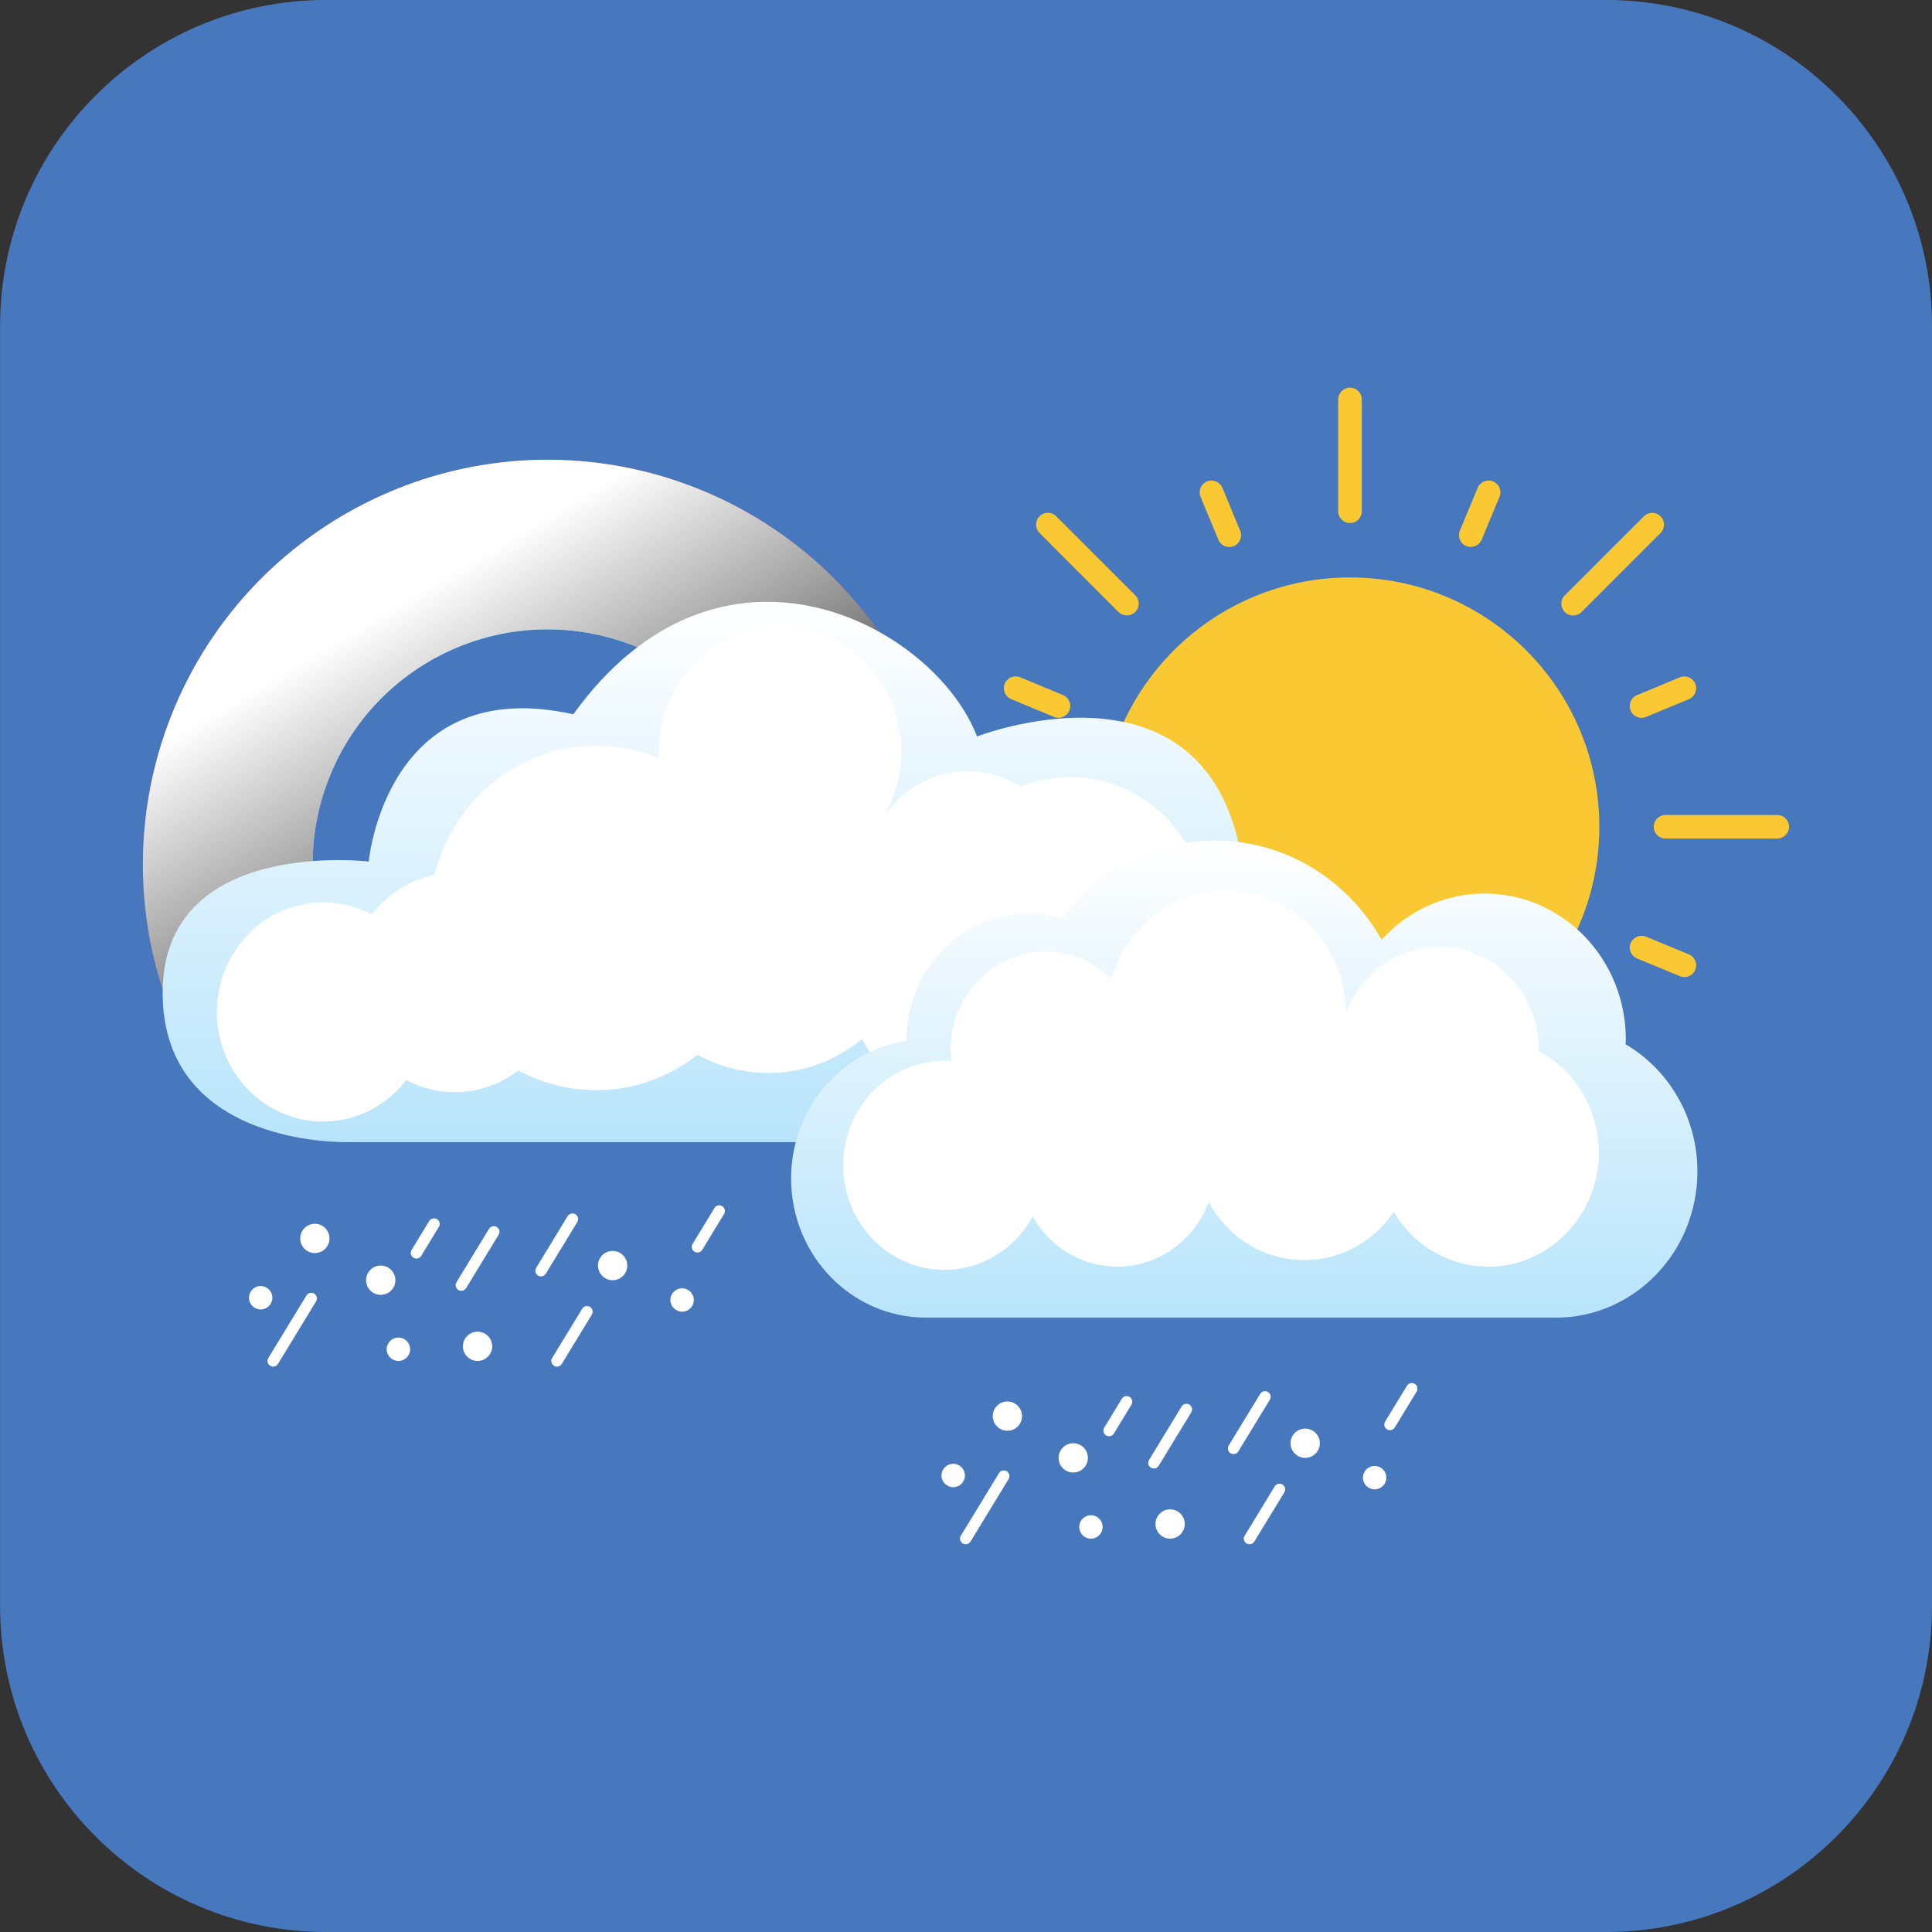 <?xml version="1.0" encoding="UTF-8"?>
<!DOCTYPE svg PUBLIC "-//W3C//DTD SVG 1.1//EN" "http://www.w3.org/Graphics/SVG/1.1/DTD/svg11.dtd">
<!-- Creator: CorelDRAW 2019 (64-Bit) -->
<svg xmlns="http://www.w3.org/2000/svg" xml:space="preserve" width="0.387in" height="0.387in" version="1.1" style="shape-rendering:geometricPrecision; text-rendering:geometricPrecision; image-rendering:optimizeQuality; fill-rule:evenodd; clip-rule:evenodd"
viewBox="0 0 386.67 386.67"
 xmlns:xlink="http://www.w3.org/1999/xlink">
 <rect x="0" y="0" width="386.67" height="386.67" fill="#333333" stroke="none"/>
 <defs>
  <style type="text/css">
   <![CDATA[
    .fil0 {fill:#4777BC;fill-rule:nonzero}
    .fil4 {fill:#5ED4FF;fill-rule:nonzero}
    .fil3 {fill:#75BF50;fill-rule:nonzero}
    .fil7 {fill:#FAC832;fill-rule:nonzero}
    .fil1 {fill:#FF6082;fill-rule:nonzero}
    .fil2 {fill:#FFE646;fill-rule:nonzero}
    .fil6 {fill:white;fill-rule:nonzero}
    .fil18 {fill:url(#id0);fill-rule:nonzero}
    .fil24 {fill:url(#id1);fill-rule:nonzero}
    .fil19 {fill:url(#id2);fill-rule:nonzero}
    .fil25 {fill:url(#id3);fill-rule:nonzero}
    .fil23 {fill:url(#id4);fill-rule:nonzero}
    .fil12 {fill:url(#id5);fill-rule:nonzero}
    .fil9 {fill:url(#id6);fill-rule:nonzero}
    .fil17 {fill:url(#id7);fill-rule:nonzero}
    .fil8 {fill:url(#id8);fill-rule:nonzero}
    .fil20 {fill:url(#id9);fill-rule:nonzero}
    .fil22 {fill:url(#id10);fill-rule:nonzero}
    .fil10 {fill:url(#id11);fill-rule:nonzero}
    .fil21 {fill:url(#id12);fill-rule:nonzero}
    .fil11 {fill:url(#id13);fill-rule:nonzero}
    .fil14 {fill:url(#id14);fill-rule:nonzero}
    .fil13 {fill:url(#id15);fill-rule:nonzero}
    .fil15 {fill:url(#id16);fill-rule:nonzero}
    .fil16 {fill:url(#id17);fill-rule:nonzero}
    .fil5 {fill:url(#id18);fill-rule:nonzero}
   ]]>
  </style>
  <linearGradient id="id0" gradientUnits="userSpaceOnUse" x1="249.02" y1="263.73" x2="249.02" y2="168.22">
   <stop offset="0" style="stop-opacity:1; stop-color:#B8E4FB"/>
   <stop offset="1" style="stop-opacity:1; stop-color:white"/>
  </linearGradient>
  <linearGradient id="id1" gradientUnits="userSpaceOnUse" x1="261.02" y1="252.22" x2="261.02" y2="207.17">
   <stop offset="0" style="stop-opacity:1; stop-color:white"/>
   <stop offset="1" style="stop-opacity:1; stop-color:white"/>
  </linearGradient>
  <linearGradient id="id2" gradientUnits="userSpaceOnUse" xlink:href="#id1" x1="189.01" y1="254.15" x2="189.01" y2="212.32">
  </linearGradient>
  <linearGradient id="id3" gradientUnits="userSpaceOnUse" xlink:href="#id1" x1="297.85" y1="253.5" x2="297.85" y2="207.81">
  </linearGradient>
  <linearGradient id="id4" gradientUnits="userSpaceOnUse" xlink:href="#id1" x1="223.61" y1="253.5" x2="223.61" y2="212.96">
  </linearGradient>
  <linearGradient id="id5" gradientUnits="userSpaceOnUse" xlink:href="#id1" x1="193.69" y1="196.66" x2="193.69" y2="154.35">
  </linearGradient>
  <linearGradient id="id6" gradientUnits="userSpaceOnUse" xlink:href="#id1" x1="64.65" y1="224.47" x2="64.65" y2="180.6">
  </linearGradient>
  <linearGradient id="id7" gradientUnits="userSpaceOnUse" xlink:href="#id1" x1="245.31" y1="219.77" x2="245.31" y2="185.3">
  </linearGradient>
  <linearGradient id="id8" gradientUnits="userSpaceOnUse" xlink:href="#id0" x1="153.77" y1="228.59" x2="153.77" y2="120.45">
  </linearGradient>
  <linearGradient id="id9" gradientUnits="userSpaceOnUse" xlink:href="#id1" x1="209.27" y1="229.69" x2="209.27" y2="190.44">
  </linearGradient>
  <linearGradient id="id10" gradientUnits="userSpaceOnUse" xlink:href="#id1" x1="288.02" y1="230.66" x2="288.02" y2="189.47">
  </linearGradient>
  <linearGradient id="id11" gradientUnits="userSpaceOnUse" xlink:href="#id1" x1="119.3" y1="218.2" x2="119.3" y2="149.26">
  </linearGradient>
  <linearGradient id="id12" gradientUnits="userSpaceOnUse" xlink:href="#id1" x1="245.43" y1="227.76" x2="245.43" y2="178.21">
  </linearGradient>
  <linearGradient id="id13" gradientUnits="userSpaceOnUse" xlink:href="#id1" x1="156.12" y1="175.5" x2="156.12" y2="125.36">
  </linearGradient>
  <linearGradient id="id14" gradientUnits="userSpaceOnUse" xlink:href="#id1" x1="91.03" y1="218.59" x2="91.03" y2="174.72">
  </linearGradient>
  <linearGradient id="id15" gradientUnits="userSpaceOnUse" xlink:href="#id1" x1="153.77" y1="214.75" x2="153.77" y2="152.71">
  </linearGradient>
  <linearGradient id="id16" gradientUnits="userSpaceOnUse" xlink:href="#id1" x1="192.93" y1="220.55" x2="192.93" y2="172.76">
  </linearGradient>
  <linearGradient id="id17" gradientUnits="userSpaceOnUse" xlink:href="#id1" x1="214.18" y1="211.93" x2="214.18" y2="155.52">
  </linearGradient>
  <linearGradient id="id18" gradientUnits="userSpaceOnUse" x1="78.99" y1="121.17" x2="114.21" y2="180.81">
   <stop offset="0" style="stop-opacity:1; stop-color:white"/>
   <stop offset="0.749" style="stop-opacity:1; stop-color:gray"/>
   <stop offset="1" style="stop-opacity:1; stop-color:black"/>
  </linearGradient>
 </defs>
 <g id="Layer_x0020_1">
  <path class="fil0" d="M321.39 386.67l-256.1 0c-36.06,0 -65.28,-29.23 -65.28,-65.29l0 -256.1c0,-36.06 29.23,-65.29 65.28,-65.29l256.1 0c36.06,0 65.28,29.23 65.28,65.29l0 256.1c0,36.06 -29.23,65.29 -65.28,65.29z"/>
  <g id="_2030725812688">
   <g>
    <path class="fil1" d="M172.03 136.14c-4.8,-8.13 -11.26,-15.39 -18.86,-21.09 -7.6,-5.72 -16.32,-9.89 -25.49,-12.25 -9.17,-2.36 -18.82,-2.92 -28.24,-1.58 -9.42,1.32 -18.58,4.56 -26.7,9.36 -8.13,4.8 -15.39,11.25 -21.09,18.86 -5.72,7.6 -9.89,16.32 -12.25,25.49 -2.37,9.17 -2.92,18.82 -1.58,28.24 1.32,9.42 4.56,18.58 9.36,26.7l-7.31 4.32c-2.67,-4.53 -4.93,-9.35 -6.69,-14.37 -1.76,-5.01 -3.03,-10.2 -3.77,-15.46 -1.49,-10.53 -0.87,-21.3 1.76,-31.54 2.64,-10.24 7.3,-19.97 13.69,-28.47 3.19,-4.25 6.81,-8.19 10.77,-11.72 3.96,-3.54 8.27,-6.68 12.8,-9.35 4.53,-2.67 9.35,-4.93 14.37,-6.69 5.01,-1.76 10.2,-3.03 15.46,-3.77 10.53,-1.49 21.3,-0.87 31.54,1.76 10.24,2.64 19.98,7.3 28.47,13.69 4.25,3.19 8.19,6.81 11.72,10.77 3.54,3.96 6.67,8.26 9.35,12.79l-7.31 4.32z"/>
    <path class="fil2" d="M164.71 140.46c-4.24,-7.19 -9.94,-13.59 -16.65,-18.62 -6.71,-5.04 -14.41,-8.73 -22.51,-10.82 -8.1,-2.09 -16.62,-2.57 -24.93,-1.39 -8.31,1.17 -16.39,4.02 -23.57,8.26 -7.19,4.24 -13.59,9.94 -18.62,16.65 -5.05,6.71 -8.73,14.4 -10.82,22.51 -2.09,8.1 -2.57,16.62 -1.4,24.93 1.17,8.31 4.02,16.39 8.27,23.57l-7.31 4.32c-4.8,-8.13 -8.04,-17.29 -9.36,-26.7 -1.33,-9.42 -0.78,-19.06 1.58,-28.24 2.36,-9.17 6.53,-17.89 12.25,-25.49 5.7,-7.61 12.96,-14.07 21.09,-18.86 8.12,-4.8 17.29,-8.04 26.7,-9.36 9.42,-1.33 19.06,-0.78 28.24,1.58 9.17,2.36 17.89,6.54 25.49,12.25 7.61,5.7 14.07,12.96 18.86,21.09l-7.31 4.32z"/>
    <path class="fil3" d="M157.4 144.77c-3.69,-6.25 -8.62,-11.79 -14.44,-16.15 -5.81,-4.37 -12.49,-7.57 -19.52,-9.39 -7.04,-1.81 -14.43,-2.23 -21.63,-1.21 -7.2,1.01 -14.19,3.48 -20.45,7.17 -6.25,3.69 -11.79,8.62 -16.15,14.44 -4.37,5.82 -7.57,12.49 -9.39,19.52 -1.81,7.04 -2.23,14.43 -1.21,21.63 1.01,7.2 3.48,14.19 7.17,20.45l-7.31 4.32c-4.24,-7.19 -7.1,-15.26 -8.27,-23.57 -1.18,-8.31 -0.69,-16.83 1.4,-24.93 2.09,-8.11 5.77,-15.8 10.82,-22.51 5.03,-6.71 11.43,-12.41 18.62,-16.65 7.19,-4.24 15.26,-7.1 23.57,-8.26 8.31,-1.18 16.83,-0.69 24.93,1.39 8.1,2.09 15.8,5.78 22.51,10.82 6.71,5.03 12.41,11.43 16.65,18.62l-7.31 4.32z"/>
    <path class="fil4" d="M150.09 149.09c-3.14,-5.31 -7.31,-9.99 -12.23,-13.68 -4.92,-3.7 -10.57,-6.41 -16.54,-7.95 -5.97,-1.54 -12.23,-1.89 -18.33,-1.03 -6.09,0.86 -12,2.94 -17.31,6.07 -5.31,3.14 -9.99,7.3 -13.68,12.23 -3.7,4.92 -6.41,10.57 -7.95,16.54 -1.54,5.97 -1.89,12.23 -1.03,18.32 0.86,6.09 2.94,12 6.07,17.32l-7.31 4.32c-3.69,-6.25 -6.16,-13.24 -7.17,-20.45 -1.02,-7.2 -0.6,-14.59 1.21,-21.63 1.81,-7.03 5.01,-13.71 9.39,-19.52 4.36,-5.82 9.9,-10.75 16.15,-14.44 6.25,-3.69 13.24,-6.16 20.45,-7.17 7.2,-1.02 14.59,-0.6 21.63,1.21 7.04,1.81 13.71,5.02 19.52,9.39 5.82,4.36 10.75,9.9 14.44,16.15l-7.31 4.32z"/>
    <path class="fil5" d="M169.98 119.03c-3.54,-3.96 -7.47,-7.58 -11.72,-10.77 -8.5,-6.39 -18.23,-11.05 -28.47,-13.69 -10.24,-2.64 -21.01,-3.26 -31.54,-1.76 -5.26,0.74 -10.45,2.01 -15.46,3.77 -5.01,1.76 -9.83,4.02 -14.37,6.69 -4.53,2.68 -8.83,5.82 -12.8,9.35 -3.96,3.54 -7.58,7.47 -10.77,11.72 -6.39,8.5 -11.05,18.23 -13.69,28.47 -2.64,10.24 -3.26,21.02 -1.76,31.54 0.74,5.26 2.01,10.45 3.77,15.46 1.76,5.01 4.02,9.83 6.69,14.37l7.31 -4.32 7.31 -4.32 7.31 -4.32 7.31 -4.32c-3.13,-5.31 -5.22,-11.22 -6.07,-17.32 -0.87,-6.09 -0.51,-12.35 1.03,-18.32 1.54,-5.96 4.25,-11.62 7.95,-16.54 3.69,-4.93 8.37,-9.09 13.68,-12.23 5.31,-3.13 11.22,-5.22 17.31,-6.07 6.09,-0.87 12.36,-0.51 18.33,1.03 5.96,1.54 11.62,4.25 16.54,7.95 4.92,3.69 9.09,8.37 12.23,13.68l7.31 -4.32 7.31 -4.32 7.31 -4.32 7.31 -4.32c-2.68,-4.53 -5.81,-8.83 -9.35,-12.79z"/>
   </g>
   <g>
    <g>
     <path class="fil6" d="M192.69 308.91c-0.54,-0.33 -0.7,-1.02 -0.38,-1.56l7.63 -12.52c0.32,-0.53 1.02,-0.7 1.55,-0.38 0.54,0.33 0.7,1.02 0.38,1.56l-7.63 12.52c-0.32,0.53 -1.02,0.7 -1.55,0.38z"/>
     <path class="fil6" d="M221.37 287.28c-0.53,-0.32 -0.7,-1.02 -0.37,-1.55l3.52 -5.78c0.32,-0.53 1.02,-0.7 1.55,-0.38 0.54,0.33 0.7,1.02 0.38,1.56l-3.52 5.78c-0.33,0.54 -1.02,0.7 -1.56,0.38z"/>
     <path class="fil6" d="M277.6 286.08c-0.54,-0.33 -0.7,-1.02 -0.38,-1.56l4.37 -7.18c0.33,-0.53 1.02,-0.7 1.56,-0.38 0.53,0.33 0.7,1.02 0.37,1.56l-4.37 7.18c-0.32,0.53 -1.02,0.7 -1.55,0.38z"/>
     <path class="fil6" d="M249.48 308.91c-0.53,-0.33 -0.7,-1.02 -0.37,-1.56l6.01 -9.86c0.32,-0.54 1.02,-0.7 1.55,-0.38 0.54,0.33 0.7,1.02 0.38,1.56l-6.01 9.86c-0.32,0.53 -1.02,0.7 -1.56,0.38z"/>
     <g>
      <path class="fil6" d="M230.34 293.74c-0.53,-0.32 -0.7,-1.02 -0.37,-1.55l6.51 -10.69c0.32,-0.54 1.02,-0.7 1.55,-0.38 0.54,0.33 0.7,1.02 0.38,1.56l-6.51 10.68c-0.33,0.54 -1.02,0.7 -1.56,0.38z"/>
     </g>
     <g>
      <path class="fil6" d="M246.29 290.85c-0.53,-0.32 -0.7,-1.02 -0.38,-1.55l6.31 -10.34c0.32,-0.53 1.02,-0.7 1.55,-0.37 0.53,0.32 0.7,1.02 0.38,1.55l-6.31 10.34c-0.32,0.53 -1.02,0.7 -1.55,0.37z"/>
     </g>
     <path class="fil6" d="M204.55 283.42c0,1.62 -1.31,2.93 -2.93,2.93 -1.62,0 -2.93,-1.31 -2.93,-2.93 0,-1.62 1.31,-2.93 2.93,-2.93 1.62,0 2.93,1.31 2.93,2.93z"/>
     <path class="fil6" d="M217.73 291.78c0,1.62 -1.31,2.93 -2.93,2.93 -1.62,0 -2.93,-1.31 -2.93,-2.93 0,-1.62 1.31,-2.93 2.93,-2.93 1.62,0 2.93,1.31 2.93,2.93z"/>
     <path class="fil6" d="M237.12 305.01c0,1.62 -1.31,2.93 -2.93,2.93 -1.62,0 -2.93,-1.31 -2.93,-2.93 0,-1.62 1.31,-2.93 2.93,-2.93 1.62,0 2.93,1.31 2.93,2.93z"/>
     <path class="fil6" d="M264.15 288.85c0,1.62 -1.31,2.93 -2.93,2.93 -1.62,0 -2.93,-1.31 -2.93,-2.93 0,-1.62 1.31,-2.93 2.93,-2.93 1.62,0 2.93,1.31 2.93,2.93z"/>
     <path class="fil6" d="M277.46 295.74c0,1.3 -1.05,2.34 -2.34,2.34 -1.3,0 -2.34,-1.05 -2.34,-2.34 0,-1.3 1.05,-2.34 2.34,-2.34 1.3,0 2.34,1.05 2.34,2.34z"/>
     <path class="fil6" d="M220.68 305.6c0,1.3 -1.05,2.35 -2.34,2.35 -1.3,0 -2.34,-1.05 -2.34,-2.35 0,-1.3 1.05,-2.34 2.34,-2.34 1.3,0 2.34,1.05 2.34,2.34z"/>
     <path class="fil6" d="M193.12 295.3c0,1.3 -1.05,2.35 -2.34,2.35 -1.3,0 -2.35,-1.05 -2.35,-2.35 0,-1.29 1.05,-2.34 2.35,-2.34 1.29,0 2.34,1.05 2.34,2.34z"/>
    </g>
    <g>
     <path class="fil6" d="M54.08 273.35c-0.53,-0.32 -0.7,-1.02 -0.38,-1.55l7.63 -12.52c0.33,-0.54 1.02,-0.7 1.56,-0.38 0.53,0.33 0.7,1.02 0.37,1.56l-7.63 12.52c-0.33,0.53 -1.02,0.7 -1.56,0.37z"/>
     <path class="fil6" d="M82.76 251.72c-0.54,-0.33 -0.7,-1.02 -0.38,-1.56l3.52 -5.78c0.33,-0.54 1.02,-0.7 1.56,-0.38 0.53,0.33 0.7,1.02 0.37,1.56l-3.52 5.78c-0.32,0.54 -1.02,0.7 -1.55,0.38z"/>
     <path class="fil6" d="M138.99 250.51c-0.53,-0.32 -0.7,-1.02 -0.38,-1.55l4.38 -7.18c0.32,-0.54 1.02,-0.7 1.55,-0.38 0.54,0.33 0.7,1.02 0.38,1.56l-4.37 7.18c-0.33,0.53 -1.02,0.7 -1.56,0.37z"/>
     <path class="fil6" d="M110.88 273.35c-0.53,-0.32 -0.7,-1.02 -0.38,-1.55l6.01 -9.86c0.33,-0.54 1.02,-0.7 1.56,-0.38 0.53,0.33 0.7,1.02 0.38,1.55l-6.02 9.87c-0.32,0.53 -1.02,0.7 -1.55,0.37z"/>
     <g>
      <path class="fil6" d="M91.74 258.18c-0.54,-0.33 -0.7,-1.02 -0.38,-1.56l6.51 -10.68c0.33,-0.54 1.02,-0.7 1.56,-0.38 0.53,0.33 0.7,1.02 0.37,1.56l-6.51 10.68c-0.32,0.53 -1.02,0.7 -1.55,0.38z"/>
     </g>
     <g>
      <path class="fil6" d="M107.68 255.29c-0.53,-0.32 -0.7,-1.02 -0.37,-1.55l6.3 -10.34c0.32,-0.53 1.02,-0.7 1.55,-0.38 0.54,0.33 0.7,1.02 0.38,1.56l-6.3 10.34c-0.32,0.53 -1.02,0.7 -1.56,0.37z"/>
     </g>
     <path class="fil6" d="M65.94 247.86c0,1.62 -1.31,2.93 -2.93,2.93 -1.62,0 -2.93,-1.31 -2.93,-2.93 0,-1.61 1.31,-2.93 2.93,-2.93 1.62,0 2.93,1.31 2.93,2.93z"/>
     <path class="fil6" d="M79.13 256.22c0,1.62 -1.31,2.93 -2.93,2.93 -1.62,0 -2.93,-1.31 -2.93,-2.93 0,-1.62 1.31,-2.93 2.93,-2.93 1.62,0 2.93,1.31 2.93,2.93z"/>
     <path class="fil6" d="M98.51 269.45c0,1.62 -1.31,2.93 -2.93,2.93 -1.62,0 -2.93,-1.31 -2.93,-2.93 0,-1.62 1.31,-2.93 2.93,-2.93 1.62,0 2.93,1.31 2.93,2.93z"/>
     <path class="fil6" d="M125.54 253.29c0,1.62 -1.31,2.93 -2.93,2.93 -1.62,0 -2.93,-1.31 -2.93,-2.93 0,-1.62 1.31,-2.93 2.93,-2.93 1.62,0 2.93,1.31 2.93,2.93z"/>
     <path class="fil6" d="M138.86 260.18c0,1.3 -1.05,2.34 -2.34,2.34 -1.3,0 -2.35,-1.05 -2.35,-2.34 0,-1.3 1.05,-2.34 2.35,-2.34 1.29,0 2.34,1.05 2.34,2.34z"/>
     <path class="fil6" d="M82.08 270.04c0,1.3 -1.05,2.34 -2.34,2.34 -1.3,0 -2.35,-1.05 -2.35,-2.34 0,-1.3 1.05,-2.34 2.35,-2.34 1.29,0 2.34,1.05 2.34,2.34z"/>
     <path class="fil6" d="M54.51 259.73c0,1.3 -1.05,2.34 -2.34,2.34 -1.3,0 -2.34,-1.05 -2.34,-2.34 0,-1.3 1.05,-2.34 2.34,-2.34 1.3,0 2.34,1.05 2.34,2.34z"/>
    </g>
    <g>
     <path class="fil7" d="M320.09 165.47c0,19.02 -10.66,35.57 -26.33,43.98 -3.69,0 -7.02,1.05 -9.85,3 2.57,-15.04 -9.09,-28.94 -24.49,-28.94 -4.11,0 -7.98,0.99 -11.4,2.76 -0.37,-15.73 -11.59,-28.78 -26.47,-31.95 5.05,-22.2 24.91,-38.75 48.64,-38.75 27.56,0 49.9,22.34 49.9,49.9z"/>
     <g>
      <path class="fil7" d="M270.19 104.68c-1.31,0 -2.36,-1.06 -2.36,-2.36l0 -22.37c0,-1.3 1.06,-2.36 2.36,-2.36 1.3,0 2.36,1.06 2.36,2.36l0 22.37c0,1.3 -1.06,2.36 -2.36,2.36z"/>
      <path class="fil7" d="M243.84 108.01l-3.56 -8.57c-0.5,-1.2 0.07,-2.59 1.28,-3.08 1.2,-0.5 2.59,0.07 3.09,1.28l3.56 8.57c0.5,1.2 -0.07,2.59 -1.28,3.09 -1.2,0.5 -2.59,-0.07 -3.09,-1.28z"/>
      <path class="fil7" d="M210.94 143.48l-8.57 -3.56c-1.2,-0.5 -1.78,-1.88 -1.28,-3.09 0.5,-1.2 1.88,-1.78 3.09,-1.28l8.57 3.56c1.2,0.5 1.78,1.88 1.28,3.09 -0.5,1.2 -1.88,1.78 -3.09,1.28z"/>
      <path class="fil7" d="M336.21 195.37l-8.57 -3.54c-1.2,-0.5 -1.78,-1.88 -1.28,-3.08 0.5,-1.2 1.88,-1.78 3.08,-1.28l8.57 3.54c1.2,0.5 1.78,1.88 1.28,3.08 -0.5,1.21 -1.89,1.78 -3.09,1.28z"/>
      <path class="fil7" d="M326.36 142.21c-0.5,-1.2 0.07,-2.59 1.28,-3.09l8.57 -3.56c1.2,-0.5 2.58,0.07 3.08,1.28 0.5,1.2 -0.07,2.59 -1.28,3.09l-8.57 3.56c-1.2,0.5 -2.59,-0.07 -3.09,-1.28z"/>
      <path class="fil7" d="M293.46 109.29c-1.2,-0.5 -1.78,-1.88 -1.28,-3.09l3.56 -8.57c0.5,-1.2 1.88,-1.78 3.09,-1.28 1.2,0.5 1.78,1.88 1.28,3.08l-3.56 8.57c-0.5,1.2 -1.88,1.78 -3.09,1.28z"/>
      <path class="fil7" d="M223.86 122.49l-15.81 -15.82c-0.92,-0.92 -0.92,-2.42 0,-3.34 0.92,-0.93 2.42,-0.93 3.34,0l15.82 15.81c0.92,0.93 0.92,2.42 0,3.34 -0.93,0.92 -2.42,0.92 -3.34,0z"/>
      <path class="fil7" d="M328.99 227.6l-15.82 -15.8c-0.44,-0.44 -0.69,-1.04 -0.69,-1.67 0,-2.2 2.73,-3.2 4.15,-1.55l15.69 15.68c0.93,0.92 0.93,2.42 0,3.34 -0.92,0.93 -2.42,0.93 -3.34,0z"/>
      <path class="fil7" d="M355.7 167.83l-22.36 0c-1.31,0 -2.36,-1.06 -2.36,-2.36 0,-1.31 1.06,-2.36 2.36,-2.36l22.36 0c1.3,0 2.36,1.06 2.36,2.36 0,1.3 -1.06,2.36 -2.36,2.36z"/>
      <path class="fil7" d="M313.18 122.49c-0.93,-0.93 -0.93,-2.42 0,-3.34l15.82 -15.81c0.92,-0.93 2.42,-0.93 3.34,0 0.92,0.92 0.92,2.42 0,3.34l-15.82 15.82c-0.92,0.92 -2.42,0.92 -3.34,0z"/>
     </g>
    </g>
    <g>
     <g>
      <path class="fil8" d="M233.26 228.59l-163.23 0c0,0 -37.48,1.36 -37.48,-29.9 0,-31.25 41.25,-26.26 41.25,-26.26 0,0 3.41,-37.83 40.94,-29.47 29.46,-40.88 72.28,-17.83 80.8,4.44 0,0 52.64,-20.54 53.87,34.47 29.37,-4.97 44.18,46.71 -16.16,46.71z"/>
      <path class="fil9" d="M85.91 202.53c0,-12.11 -9.52,-21.94 -21.26,-21.94 -11.74,0 -21.25,9.83 -21.25,21.94 0,12.12 9.52,21.94 21.25,21.94 11.74,0 21.26,-9.82 21.26,-21.94z"/>
      <path class="fil10" d="M152.69 183.73c0,-19.04 -14.95,-34.47 -33.39,-34.47 -18.44,0 -33.39,15.43 -33.39,34.47 0,19.04 14.95,34.46 33.39,34.46 18.45,0 33.39,-15.43 33.39,-34.46z"/>
      <path class="fil11" d="M180.4 150.43c0,-13.85 -10.87,-25.07 -24.29,-25.07 -13.42,0 -24.29,11.22 -24.29,25.07 0,13.84 10.87,25.07 24.29,25.07 13.41,0 24.29,-11.23 24.29,-25.07z"/>
      <path class="fil12" d="M214.18 175.51c0,-11.69 -9.18,-21.15 -20.5,-21.15 -11.32,0 -20.49,9.47 -20.49,21.15 0,11.68 9.17,21.15 20.49,21.15 11.32,0 20.5,-9.48 20.5,-21.15z"/>
      <path class="fil13" d="M183.82 183.73c0,-17.13 -13.46,-31.02 -30.06,-31.02 -16.6,0 -30.06,13.89 -30.06,31.02 0,17.13 13.46,31.02 30.06,31.02 16.6,0 30.06,-13.89 30.06,-31.02z"/>
      <path class="fil14" d="M112.28 196.66c0,-12.12 -9.51,-21.94 -21.25,-21.94 -11.74,0 -21.25,9.82 -21.25,21.94 0,12.11 9.52,21.93 21.25,21.93 11.74,0 21.25,-9.82 21.25,-21.93z"/>
      <path class="fil15" d="M216.08 196.66c0,-13.2 -10.37,-23.9 -23.15,-23.9 -12.79,0 -23.15,10.7 -23.15,23.9 0,13.2 10.37,23.89 23.15,23.89 12.78,0 23.15,-10.7 23.15,-23.89z"/>
      <path class="fil16" d="M241.51 183.73c0,-15.58 -12.24,-28.21 -27.33,-28.21 -15.09,0 -27.33,12.63 -27.33,28.21 0,15.57 12.24,28.21 27.33,28.21 15.09,0 27.33,-12.63 27.33,-28.21z"/>
      <path class="fil17" d="M262 202.53c0,-9.52 -7.48,-17.24 -16.7,-17.24 -9.22,0 -16.7,7.72 -16.7,17.24 0,9.52 7.48,17.24 16.7,17.24 9.22,0 16.7,-7.71 16.7,-17.24z"/>
     </g>
     <g>
      <path class="fil18" d="M311.36 263.72c15.66,0 28.36,-13.1 28.36,-29.27 0,-10.91 -5.8,-20.42 -14.38,-25.45 0.01,-0.33 0.05,-0.66 0.05,-0.99 0,-16.12 -12.66,-29.18 -28.27,-29.18 -8.14,0 -15.45,3.57 -20.61,9.25 -6.67,-11.87 -19.11,-19.86 -33.36,-19.86 -12.46,0 -23.53,6.11 -30.58,15.57 -2.13,-0.63 -4.36,-0.98 -6.69,-0.98 -13.49,0 -24.42,11.28 -24.42,25.2 0,0.11 0.02,0.21 0.02,0.31 -13.08,1.93 -23.15,13.51 -23.15,27.54 0,15.38 12.08,27.85 26.98,27.85l126.05 0z"/>
      <path class="fil19" d="M209.27 233.23c0,-11.55 -9.07,-20.91 -20.26,-20.91 -11.19,0 -20.26,9.36 -20.26,20.91 0,11.55 9.07,20.92 20.26,20.92 11.19,0 20.26,-9.37 20.26,-20.92z"/>
      <path class="fil20" d="M228.29 210.07c0,-10.84 -8.52,-19.63 -19.02,-19.63 -10.5,0 -19.02,8.79 -19.02,19.63 0,10.84 8.52,19.63 19.02,19.63 10.5,0 19.02,-8.78 19.02,-19.63z"/>
      <path class="fil21" d="M269.44 202.99c0,-13.68 -10.75,-24.78 -24.01,-24.78 -13.26,0 -24,11.09 -24,24.78 0,13.69 10.75,24.78 24,24.78 13.26,0 24.01,-11.09 24.01,-24.78z"/>
      <path class="fil22" d="M307.97 210.07c0,-11.37 -8.93,-20.59 -19.95,-20.59 -11.02,0 -19.95,9.22 -19.95,20.59 0,11.37 8.93,20.59 19.95,20.59 11.02,0 19.95,-9.22 19.95,-20.59z"/>
      <path class="fil23" d="M243.25 233.23c0,-11.19 -8.79,-20.27 -19.64,-20.27 -10.84,0 -19.63,9.07 -19.63,20.27 0,11.2 8.79,20.28 19.63,20.28 10.85,0 19.64,-9.08 19.64,-20.28z"/>
      <path class="fil24" d="M282.84 229.69c0,-12.44 -9.77,-22.52 -21.82,-22.52 -12.05,0 -21.82,10.08 -21.82,22.52 0,12.45 9.77,22.52 21.82,22.52 12.05,0 21.82,-10.08 21.82,-22.52z"/>
      <path class="fil25" d="M319.99 230.66c0,-12.61 -9.91,-22.84 -22.13,-22.84 -12.22,0 -22.13,10.23 -22.13,22.84 0,12.62 9.91,22.85 22.13,22.85 12.22,0 22.13,-10.23 22.13,-22.85z"/>
     </g>
    </g>
   </g>
  </g>
 </g>
</svg>
